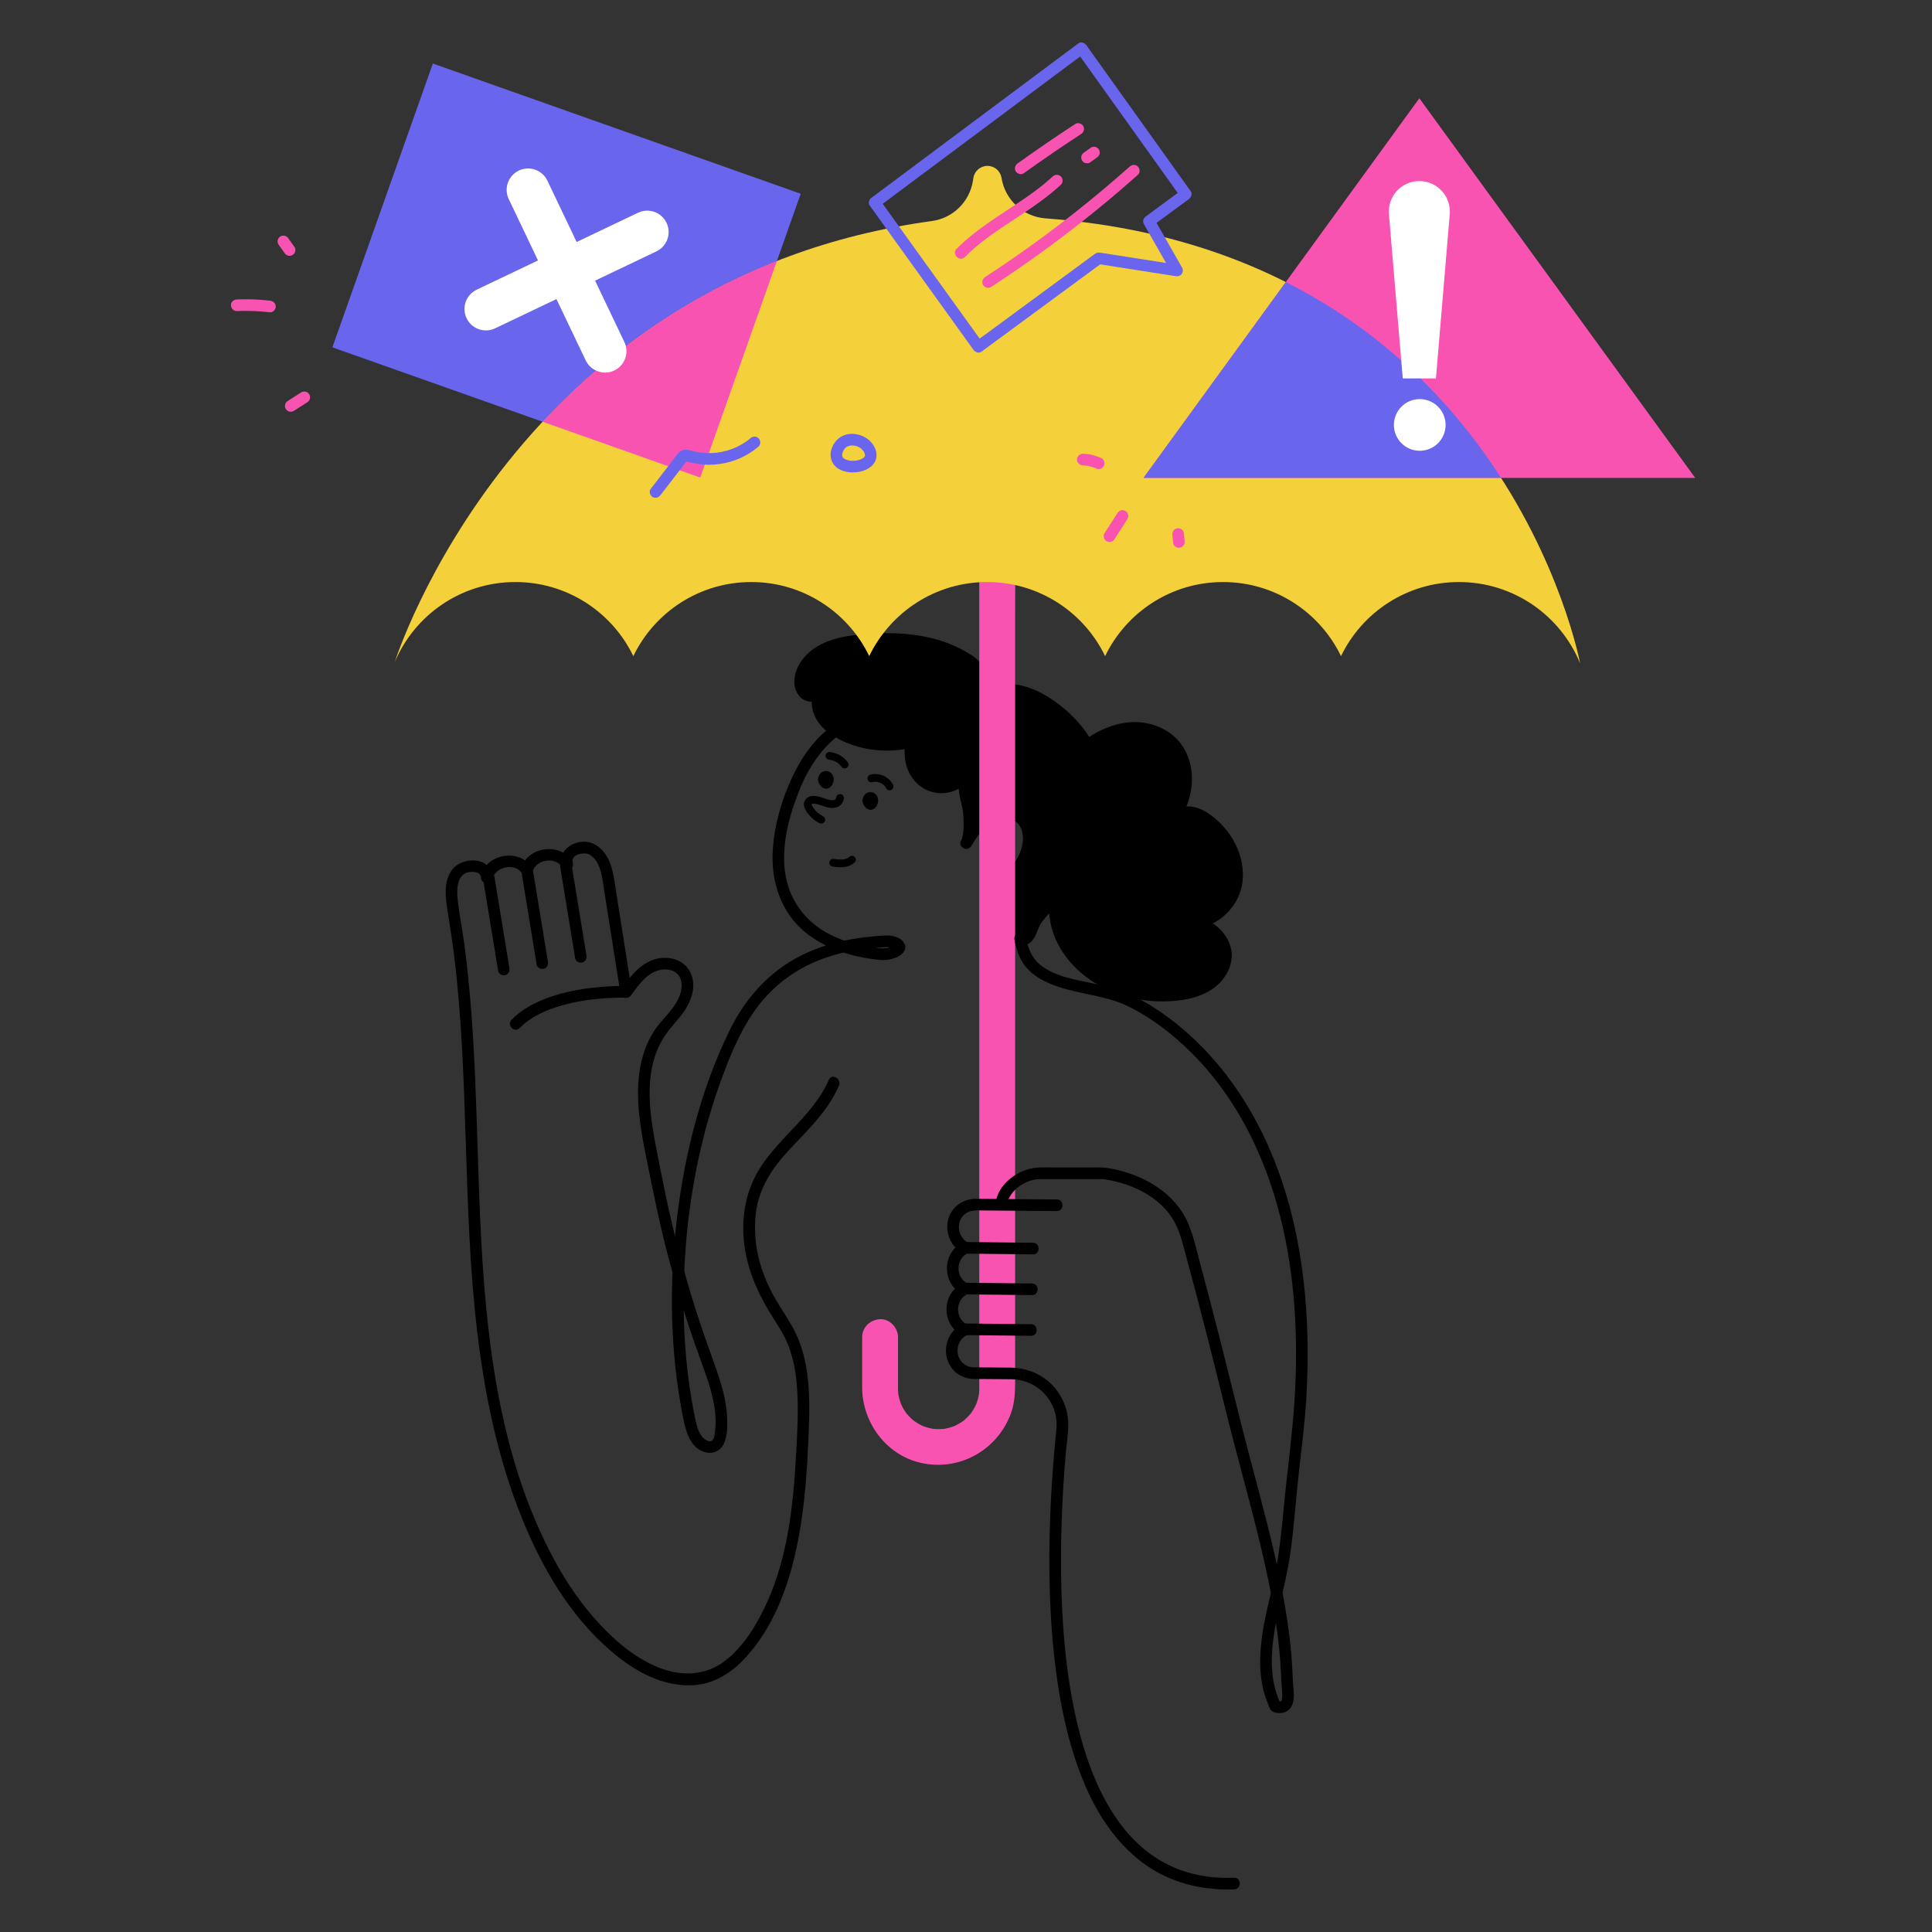 <?xml version="1.0" encoding="UTF-8"?><svg id="Layer_2" xmlns="http://www.w3.org/2000/svg" width="1000" height="1000" viewBox="0 0 1000 1000"><rect x="0" y="0" width="1000" height="1000" fill="#333333" stroke="none"/><path d="M432.865,412.51c-.099,.529-.174,1.035-.542,1.353-.051,.044-.655,.263-.774,.282-1.264,.203-2.597-.2-3.788-.573-2.886-.904-6.202-2.468-9.184-1.055-1.423,.674-2.5,2.135-2.514,3.74-.013,1.548,.838,2.998,1.7,4.233,1.626,2.329,3.77,4.253,6.314,5.532,.968,.487,2.174,.257,2.745-.72,.521-.891,.252-2.256-.72-2.745-2.041-1.026-3.832-2.499-5.095-4.417-.303-.46-.595-.939-.832-1.436-.168-.353-.187-.391,.116-.591,.62-.411,2-.04,2.733,.152,2.599,.68,5.057,1.908,7.798,1.927,2.967,.02,5.357-1.633,5.912-4.615,.198-1.064-.294-2.164-1.401-2.468-.977-.268-2.269,.331-2.468,1.401h0Z"/><g><path d="M555.433,448.939c1.208-6.143-.24-13.695-6.003-16.77,15.584-9.389,21.481-31.07,12.854-47.259-3.142-5.897-7.846-10.925-12.961-15.37-9.031-7.848-20.88-14.38-32.553-12.171,.139-.026-12.569-13.702-14.284-14.887-5.882-4.066-12.532-7.014-19.434-8.851-14.136-3.762-28.361-3.426-42.937-1.603-10.584,1.324-21.979,6.534-25.287,16.675-1.1,3.371-1.029,7.48,1.465,10.001,2.494,2.521,7.761,1.913,8.622-1.527-2.71,4.088-2.139,9.745,.423,13.927,2.562,4.182,6.787,7.087,11.197,9.233,10.06,4.895,21.736,6.394,32.706,4.199,1.474-.295,3.26-1.027,3.302-2.529-2.867,7.788-1.024,17.531,5.564,22.579,6.521,4.997,17.1,3.582,21.437-3.57-1.239,6.413,.132,10.249,1.447,16.22,.96,4.357,1.488,15.373-.884,19.213,2.992-4.841,6.121-9.828,10.927-13.014,4.806-3.186,11.789-4.082,16.539-.55,5.454,4.055,5.768,11.975,3.701,18.163-2.876,8.611-10.567,16.419-20.006,16.2-2.467-.057,6.044,18.922,7.125,20.372,2.643,3.543,8.342,11.177,13.043,7.839,1.901-1.35,3.269-6.848,4.723-8.944,2.171-3.131,4.856-5.872,7.427-8.684,5.113-5.595,10.343-11.248,11.845-18.892Z"/><path d="M558.335,449.739c1.394-7.406-.277-16.227-7.386-20.168v5.197c11.923-7.27,18.856-21.183,18.295-35.051-.298-7.383-2.699-14.448-6.931-20.502-4.96-7.095-11.663-13.204-18.904-17.914-8.132-5.289-17.693-8.594-27.438-6.834,1.234,1.234,2.468,2.468,3.702,3.702,.312-1.772-.538-2.708-1.589-3.874-.874-.97-1.762-1.928-2.652-2.884-2.391-2.572-4.801-5.129-7.257-7.639-.937-.958-1.873-1.925-2.863-2.828-1.487-1.357-3.269-2.399-4.999-3.41-5.41-3.161-11.323-5.508-17.392-7.047-13.21-3.348-26.945-3.284-40.406-1.755-10.496,1.192-21.552,4.467-27.872,13.603-3.527,5.1-5.255,12.777-.959,17.953,3.804,4.584,12.37,3.778,14.133-2.311,.969-3.347-3.698-5.155-5.501-2.319-2.668,4.198-2.775,9.623-.94,14.166,1.901,4.705,5.56,8.3,9.794,10.982,8.69,5.505,19.523,8.032,29.747,7.697,3.046-.1,6.143-.425,9.124-1.066,2.908-.625,5.18-2.344,5.512-5.431,.158-1.468-1.265-2.796-2.61-2.956-1.551-.184-2.784,.709-3.302,2.156-2.561,7.144-1.7,15.839,2.933,21.968,4.621,6.113,12.457,8.808,19.867,6.639,4.024-1.178,7.478-3.717,9.7-7.279-1.833-.773-3.667-1.546-5.501-2.319-.735,3.976-.689,7.79,.085,11.755,.339,1.739,.772,3.458,1.165,5.185,.147,.646,.291,1.29,.401,1.944,.041,.242,.076,.485,.113,.728-.109-.722,.029,.256,.046,.401,.318,2.804,.422,5.646,.29,8.465-.068,1.447-.179,2.558-.364,3.515-.118,.614-.273,1.212-.452,1.81-.037,.123-.345,.859-.029,.163-.117,.258-.245,.505-.389,.749-1.977,3.347,3.163,6.329,5.197,3.038,3.257-5.268,7.02-11.54,13.162-13.588,2.716-.905,5.688-1.144,8.287-.03,2.383,1.021,3.943,3.061,4.654,5.312,1.649,5.218,.042,11.099-2.998,15.834-2.962,4.614-7.904,8.436-13.267,8.723-1.538,.082-2.869-.009-3.921,1.325-.578,.734-.811,1.61-.811,2.541,0,1.564,.513,3.184,.987,4.659,1.311,4.082,3.021,8.056,4.789,11.957,.596,1.314,1.185,2.648,1.888,3.91,.942,1.69,2.329,3.231,3.588,4.687,3.475,4.019,10.131,8.961,14.977,3.855,.973-1.025,1.625-2.325,2.192-3.602,.332-.748,.644-1.505,.957-2.261,.127-.308,.252-.617,.381-.924,.168-.4,.03-.094,.258-.59,1.371-2.989,3.819-5.41,6.023-7.799,4.744-5.142,9.921-10.348,12.736-16.861,.754-1.746,1.36-3.513,1.744-5.377,.328-1.59-.463-3.252-2.102-3.702-1.49-.409-3.373,.503-3.702,2.102-1.373,6.664-5.788,11.772-10.249,16.664-2.658,2.914-5.392,5.753-7.779,8.901-.835,1.102-1.504,2.191-2.056,3.456-.625,1.435-1.125,2.77-1.679,3.946-.257,.545-.574,1.053-.848,1.587-.257,.499,.203-.172-.134,.204-.074,.083-.155,.159-.236,.236-.239,.227,.394-.196,.001-.037-.127,.051-.243,.143-.37,.197,.058-.025,.41-.143,.095-.071-.126,.029-.25,.066-.378,.091,.039-.008,.518-.057,.166-.042-.667,.029,.12,.13-.349-.003-.16-.045-.86-.253-.663-.177-.804-.31-1.73-1.021-2.499-1.725-1.025-.937-1.956-1.974-2.839-3.045-.193-.234-.384-.471-.573-.709-.089-.112-.525-.676-.234-.297-.311-.406-.643-.808-.927-1.233-.205-.306-.374-.634-.544-.961-.726-1.399-1.377-2.841-2.018-4.28-.21-.471-.417-.942-.622-1.415-.098-.226-.195-.453-.292-.679-.049-.115-.098-.23-.147-.344-.178-.416,.185,.444,.01,.023-.408-.978-.809-1.959-1.195-2.946-.706-1.806-1.389-3.631-1.921-5.497-.106-.37-.206-.743-.292-1.119-.046-.203-.269-1.21-.134-.604,.156,.696,.043-.258,.01-.32-.054-.102-.168,.82-.064,.475-.153,.508-.584,1.078-1.187,1.483-.296,.199-.645,.22-.97,.311-.632,.176-.229,.044,.022,.052,.361,.012,.729-.011,1.09-.034,.978-.062,1.964-.195,2.926-.383,1.588-.31,3.095-.874,4.567-1.536,11.301-5.084,18.806-20.688,13.561-32.37-2.989-6.659-10.288-9.204-17.127-7.972-7.245,1.305-12.45,6.811-16.396,12.654-.954,1.412-1.853,2.861-2.748,4.31,1.732,1.013,3.465,2.025,5.197,3.038,1.404-2.376,1.76-5.278,1.974-7.977,.235-2.957,.162-5.95-.119-8.901-.63-6.607-3.345-12.621-2.114-19.274,.605-3.272-3.617-5.338-5.501-2.319-2.602,4.17-8.119,5.846-12.778,4.687-1.468-.365-2.099-.618-3.358-1.387-.692-.422-.867-.55-1.384-1.004-.606-.532-1.172-1.112-1.692-1.729-1.7-2.019-2.755-4.722-3.261-7.572-.547-3.084-.166-6.511,.973-9.686-1.97-.267-3.941-.533-5.912-.8,.033-.311,.284-.615,.334-.87,.019-.099,.388-.104,.04-.013-.045,.012-.604,.33-.329,.202,.235-.11-.24,.079-.232,.076-.988,.326-2.055,.457-3.079,.617-1.984,.311-4.005,.442-6.012,.482-4.232,.085-8.436-.354-12.551-1.349-4.101-.991-8.088-2.462-11.775-4.52-3.174-1.772-6.208-4.041-8.092-7.214-1.982-3.338-2.406-7.447-.324-10.722-1.833-.773-3.667-1.546-5.501-2.319-.246,.849,.136-.323-.043,.158l-.064,.115c-.19,.288-.19,.291,.001,.01,.012,.022-.521,.463,.024,.041-.174,.135-.369,.236-.561,.341-.39,.214,.619-.114-.151,.05-.177,.038-.356,.092-.531,.134,.513-.122,.124-.002-.026,0-.282,.004-.56,.009-.843-.004,.568,.026-.011,.004-.175-.042-.226-.064-.454-.115-.675-.199,.609,.23-.669-.466-.433-.275-.349-.281-.902-1.173-1.109-1.881-1.071-3.664,1.012-7.986,3.386-10.691,6.021-6.861,15.447-8.767,24.093-9.64,11.825-1.194,23.867-1.231,35.48,1.566,5.353,1.289,10.525,3.168,15.362,5.809,1.217,.664,2.411,1.371,3.578,2.12,.496,.318,1.085,.882,1.64,1.091,.045,.017-.699-.611-.247-.18,.714,.679,1.435,1.348,2.132,2.047,2.5,2.509,4.931,5.088,7.349,7.675,1.012,1.082,2.02,2.167,3.019,3.261,.334,.366,.669,.731,.996,1.102,.383,.435,.404,.768-.044-.102-.101-.773-.202-1.546-.303-2.319l-.001,.004c-.416,2.36,1.334,4.13,3.702,3.702,7.201-1.3,14.475,1.263,20.62,4.877,6.662,3.918,12.797,9.256,17.599,15.314,1.123,1.416,2.141,2.925,3.06,4.481,.463,.783,.9,1.582,1.303,2.397,.322,.653,.626,1.33,.796,1.76,.575,1.46,1.05,2.958,1.42,4.483,.171,.704,.319,1.414,.445,2.128,.163,.918,.176,1.025,.259,1.845,.605,6.014-.246,11.794-2.575,17.242-2.59,6.059-6.964,11.345-12.587,14.774-1.886,1.15-2.017,4.079,0,5.197,2.234,1.239,3.573,3.193,4.28,5.596,.732,2.489,.786,5.403,.34,7.775-.3,1.596,.444,3.246,2.102,3.702,1.468,.403,3.4-.496,3.702-2.102Z"/></g><g><path d="M566.062,504.764c-11.663-8.033-20.13-20.65-20.077-34.376,.058-15.034-5.838-29.444-4.352-44.857,2.091-21.703,16.686-43.66,39.903-48.237,9.219-1.818,19.73,.901,26.009,7.931,4.952,5.544,6.874,13.178,6.305,20.361-.569,7.182-3.424,13.972-7.059,20.174,.899-3.548,4.986-5.614,8.787-5.375s7.286,2.285,10.278,4.642c9.68,7.628,15.977,19.872,14.214,31.601-1.763,11.729-12.73,21.849-25.035,21.185,10.151-1.332,20.504,8.382,19.449,18.248-.629,5.88-4.647,10.994-9.77,14.107-5.123,3.113-11.249,4.431-17.341,4.931-14.338,1.176-29.392-2.127-41.31-10.336Z"/><path d="M567.581,502.166c-5.586-3.877-10.429-8.895-13.834-14.786-1.687-2.918-2.917-5.837-3.759-9.103-.886-3.436-.906-6.543-1.028-10.139-.283-8.378-2.159-16.588-3.449-24.842-.622-3.981-1.065-7.995-1.105-12.028-.037-3.699,.259-6.96,.91-10.357,2.352-12.258,8.415-23.597,18.016-31.659,9.326-7.832,23.508-12.674,35.152-7.038,6.244,3.022,10.38,8.482,11.873,15.306,1.584,7.239-.23,14.851-3.37,21.466-.852,1.794-1.796,3.54-2.796,5.256,1.833,.773,3.667,1.546,5.501,2.319,.257-.903,.766-1.552,1.493-2.044,.959-.648,2.089-1.023,3.004-1.109,2.938-.274,5.71,1.123,8.082,2.709,4.821,3.226,8.797,7.86,11.518,12.961,2.704,5.069,4.057,10.718,3.416,16.426-.549,4.885-3.026,9.548-6.542,13.042-4.203,4.177-9.75,6.525-15.627,6.258v6.019c5.566-.66,11.101,2.164,14.185,6.804,1.564,2.353,2.394,4.767,2.323,7.403-.073,2.714-1.278,5.522-2.956,7.749-4.205,5.58-11.234,7.93-17.887,8.942-6.892,1.048-14.156,.808-20.994-.502-7.928-1.518-15.45-4.495-22.124-9.054-1.343-.917-3.338-.253-4.118,1.08-.871,1.488-.266,3.198,1.08,4.118,13.604,9.293,30.912,12.556,47.106,10.258,7.912-1.123,16.07-4.156,21.193-10.585,2.518-3.159,4.174-6.754,4.628-10.787,.4-3.558-.54-7.192-2.239-10.311-3.83-7.033-12.082-12.095-20.197-11.133-1.614,.191-3.01,1.246-3.01,3.01,0,1.691,1.379,2.936,3.01,3.01,13.335,.606,25.834-10.132,27.909-23.223,2.29-14.447-5.99-29.15-17.993-36.916-3.697-2.392-8.013-3.828-12.426-3.079-3.951,.671-7.525,3.441-8.636,7.355-.932,3.283,3.779,5.275,5.501,2.319,4.347-7.463,7.708-15.882,7.562-24.65-.134-8.043-3.201-16.275-9.395-21.608-5.862-5.047-13.691-7.534-21.39-7.265-7.254,.253-14.542,2.857-20.705,6.613-12.002,7.315-20.446,19.568-24.464,32.907-2.219,7.366-3.002,15.088-2.389,22.751,.702,8.777,2.881,17.336,3.873,26.071,.469,4.129,.245,8.293,.734,12.408,.463,3.895,1.461,7.597,2.998,11.205,2.964,6.96,7.782,13.121,13.546,17.991,1.534,1.296,3.136,2.515,4.785,3.66,1.336,.927,3.342,.246,4.118-1.08,.875-1.497,.259-3.188-1.08-4.118Z"/></g><path d="M506.867,291.923v425.288c0,.475,.006,.951,0,1.426-.004,.302-.003,.604-.012,.906-.017,.572-.06,1.137-.095,1.708-.008,.136-.203,1.514-.034,.444,.183-1.163-.132,.564-.188,.83-.143,.676-.307,1.346-.496,2.011-.121,.428-.925,2.799-.611,1.986,.309-.802-.733,1.512-.907,1.834-.448,.832-.959,1.617-1.456,2.419-.211,.341-.455,.665-.687,.993,1.028-1.451-.038,.029-.304,.318-.637,.689-1.263,1.38-1.944,2.026-.389,.369-.799,.711-1.193,1.074-.094,.086-1.141,.897-.317,.277,.689-.519-1.335,.874-1.71,1.102-.925,.564-1.882,1.047-2.848,1.534-1.587,.801-.385,.139-.034,.016-.517,.18-1.026,.37-1.55,.535-.921,.29-1.856,.532-2.8,.732-.409,.087-.819,.159-1.229,.237,.387-.073,1.797-.134-.044-.015-.858,.056-1.71,.106-2.57,.107-1,.001-1.997-.06-2.992-.149-1.107-.099,.229,.028,.378,.056-.547-.106-1.093-.2-1.637-.323-.942-.213-1.858-.499-2.782-.775-.248-.074-1.873-.657-.807-.246,.965,.372-.581-.269-.751-.354-.844-.425-1.676-.864-2.483-1.357-.355-.216-2.886-2.056-1.409-.866-1.566-1.262-2.977-2.689-4.275-4.223-.68-.803,.134,.176,.217,.293-.31-.438-.618-.877-.91-1.328-.512-.791-.984-1.608-1.42-2.443-.272-.52-1.135-2.77-.559-1.122-.362-1.037-.713-2.071-.987-3.136-.136-.531-.596-2.853-.468-2.043,.139,.88-.115-1.676-.129-2.152-.017-.574-.011-1.148-.012-1.722-.013-4.859,0-9.719,0-14.578v-11.158c0-4.853-4.267-9.502-9.277-9.277-5.027,.225-9.277,4.076-9.277,9.277,0,8.716-.039,17.432,0,26.147,.081,18.108,12.435,34.887,30.399,38.953,19.799,4.481,39.447-6.491,46.508-25.379,1.866-4.99,2.259-10.301,2.259-15.575V316.019c0-7.689,.119-15.389,0-23.077-.005-.339,0-.679,0-1.019,0-4.853-4.267-9.502-9.277-9.277-5.027,.225-9.277,4.076-9.277,9.277h0Z" style="fill:#f953b2;"/><path d="M525.088,486.43c1.002,4.901,2.496,9.794,5.662,13.761,2.494,3.125,5.857,5.572,9.393,7.397,7.524,3.883,15.953,5.509,24.159,7.268,5.639,1.208,11.259,2.474,16.611,4.663,.169,.069,.338,.137,.507,.204,.683,.267-.736-.335-.275-.117,.184,.087,.376,.16,.561,.244,7.219,3.24,13.975,7.516,20.298,12.252,.314,.235,.626,.473,.939,.709,.132,.1,.263,.201,.395,.302,.349,.267-.589-.458-.053-.041,.648,.505,1.294,1.014,1.934,1.53,1.291,1.04,2.563,2.103,3.817,3.188,2.747,2.377,5.402,4.858,7.966,7.431,6.022,6.045,11.442,12.507,16.143,19.079,12.957,18.112,22.082,38.565,28.049,59.952,8.519,30.534,10.677,62.532,9.211,94.1-.983,21.17-4.077,42.148-6.044,63.234-1.058,11.34-2.261,22.671-4.536,33.842-2.189,10.746-5.235,21.265-6.68,32.162-1.36,10.259-1.435,20.957,1.87,30.878,.354,1.063,.751,2.11,1.178,3.146,.493,1.2,.954,2.874,1.896,3.802,1.395,1.373,4.466,1.464,6.258,1.025,3.344-.819,4.87-3.759,5.239-6.948,.319-2.756-.163-5.486-.317-8.234-.293-5.22-.463-10.428-.94-15.639-1.028-11.218-2.746-22.372-4.88-33.429-4.321-22.389-10.335-44.399-16.176-66.426-5.986-22.575-11.396-45.296-17.202-67.917-2.998-11.678-6.051-23.343-9.17-34.989-2.444-9.126-4.242-18.69-9.753-26.57-7.248-10.363-18.59-16.938-30.647-20.178-3.016-.811-6.161-1.507-9.282-1.766-2.25-.187-4.558-.041-6.813-.041h-17.305c-3.773,0-7.694-.28-11.45,.187-8.443,1.05-17.667,7.473-19.888,15.983-.979,3.751,4.825,5.351,5.804,1.6,1.486-5.694,7.72-10.087,13.238-11.364,2.516-.582,5.236-.388,7.807-.388h23.904c1.451,0,2.927-.078,4.375,.008,.163,.01,.325,.039,.488,.051,.132,.009,.263,.034,.395,.047,.691,.071-.797-.128-.033-.004,1.027,.166,2.053,.327,3.073,.532,7.36,1.474,14.304,4.096,20.552,8.235,3.876,2.567,7.439,5.793,10.177,9.565,3.691,5.085,5.472,10.59,7.099,16.594,4.593,16.95,9.043,33.938,13.377,50.956,4.224,16.584,8.189,33.234,12.489,49.798,4.143,15.962,8.543,31.856,12.494,47.867,3.94,15.966,7.46,32.063,9.761,48.355,1.127,7.978,1.92,16.012,2.299,24.062,.125,2.663,.224,5.305,.452,7.96,.159,1.855,.335,4.005-.065,5.477-.169,.624-.027,.114-.281,.663-.028,.061-.051,.084-.13,.085-.073,0-.14,.053-.374,.049-.593-.011-1.06-.09-1.647-.236l1.799,1.383c-5.56-11.546-5.228-24.794-3.191-37.16,2.229-13.535,6.231-26.669,8.186-40.266,1.986-13.815,2.872-27.748,4.408-41.613,1.409-12.717,3.079-25.363,3.868-38.143,1.31-21.218,1.02-42.583-1.593-63.694-2.111-17.057-5.653-33.947-11.204-50.229-4.503-13.21-10.27-26.033-17.465-38.001-5.839-9.712-12.628-18.89-20.298-27.236-6.024-6.555-12.617-12.545-19.702-17.933-4.793-3.644-9.829-6.988-15.116-9.874-2.607-1.424-5.274-2.704-8.02-3.836-5.404-2.227-11.086-3.51-16.785-4.732-9.304-1.994-20.238-3.567-27.765-9.907-4.429-3.731-6.116-8.795-7.244-14.316-.775-3.792-6.578-2.187-5.804,1.6h0Z"/><path d="M479.774,368.014c-7.53-2.847-16.451-3.348-24.351-2.373-18.889,2.331-33.596,14.666-42.538,31.087-7.024,12.898-11.868,28.198-12.877,42.868-1.013,14.733,3.161,29.868,13.922,40.377,6.131,5.988,13.869,10.088,21.936,12.823,4.508,1.528,9.171,2.615,13.875,3.338,3.767,.579,7.643,1.25,11.402,.326,2.457-.604,5.493-1.764,6.828-4.079,1.617-2.804-.297-5.545-2.825-6.848-3.758-1.937-8.165-1.272-12.225-.942-3.634,.295-7.26,.734-10.859,1.322-13.468,2.202-26.682,6.932-37.796,14.972-11.522,8.335-20.369,19.665-26.593,32.395-14.899,30.473-23.311,64.009-27.328,97.584-4.043,33.788-3.527,68.435,3.03,101.88,1.387,7.075,3.364,16.426,11.322,18.847,3.84,1.168,7.861-.29,9.74-3.902,1.986-3.818,2.064-8.905,1.959-13.103-.243-9.675-3.218-19.027-6.443-28.063-3.342-9.365-6.693-18.715-9.709-28.193-6.11-19.203-11.264-38.711-15.432-58.427-1.786-8.447-3.448-16.927-5.104-25.401-1.556-7.964-2.928-15.984-3.337-24.101-.396-7.875,.104-15.821,2.515-23.371,1.226-3.84,2.969-7.479,5.187-10.846,2.485-3.772,5.664-6.997,8.436-10.548,4.807-6.157,8.435-14.375,4.944-22.066-3.189-7.025-11.617-9.11-18.566-7.026-7.822,2.346-12.874,9.205-17.404,15.545l5.501,.719c-2.705-17.133-5.41-34.266-8.116-51.399-1.017-6.439-1.672-13.596-5.425-19.152-3.265-4.835-8.213-7.531-14.07-6.289-5.596,1.187-10.517,6.267-8.712,12.25l5.501-2.319c-5.908-10.188-23.626-7.748-26.337,3.817l5.501-.719c-6.198-9.927-23.863-7.283-26.279,4.446l5.912,.8c-.388-11.048-16.017-11.239-21.218-3.715-3.811,5.513-3.317,12.603-2.388,18.898,1.175,7.952,2.561,15.858,3.557,23.838,4.128,33.072,5.181,66.42,6.239,99.701,1.016,31.95,2.05,63.945,5.795,95.716,3.646,30.921,9.757,61.703,20.792,90.893,10,26.451,23.889,52.288,44.832,71.713,10.119,9.386,22.303,17.897,36.161,20.34,6.623,1.168,13.525,.963,19.874-1.414,6.338-2.372,11.828-6.465,16.456-11.358,18.189-19.234,26.054-46.528,29.807-72.094,1.91-13.014,2.878-26.136,3.451-39.27,.602-13.803,1.327-27.805-1.313-41.454-1.339-6.924-3.662-13.712-7.172-19.845-3.49-6.098-7.577-11.777-10.771-18.061-6.175-12.144-9.278-25.302-7.98-38.941,1.068-11.223,6.237-21.029,13.432-29.53,6.924-8.18,14.927-15.373,21.451-23.903,3.28-4.289,6.104-8.876,8.266-13.83,1.534-3.515-3.65-6.583-5.197-3.038-8.451,19.363-27.556,30.643-37.545,48.937-5.76,10.549-7.599,22.721-6.429,34.619,1.256,12.783,6.13,24.645,12.609,35.633,3.517,5.964,7.728,11.503,10.258,18,2.417,6.208,3.766,12.809,4.391,19.428,1.224,12.97,.348,26.192-.373,39.173-1.395,25.125-4.348,51.147-14.756,74.338-5.019,11.183-11.871,22.777-21.642,30.45-10.925,8.579-24.553,8.271-36.797,2.737s-22.545-14.851-31.33-24.858c-9.064-10.324-16.508-22.001-22.774-34.203-27.075-52.724-33.432-113.497-36.083-171.842-1.454-32.012-1.817-64.071-3.82-96.059-.989-15.798-2.392-31.572-4.499-47.263-.972-7.238-2.461-14.437-3.286-21.688-.524-4.607-.914-12.418,4.414-14.519,2.291-.903,7.448-.954,7.569,2.47,.114,3.251,5.199,4.259,5.912,.8,1.318-6.399,11.68-8.77,15.277-3.009,1.315,2.105,4.889,1.89,5.501-.719,1.509-6.439,11.971-8.182,15.336-2.379,1.689,2.913,6.5,.994,5.501-2.319-1.354-4.49,6.225-5.943,9.051-4.086,5.424,3.562,6.168,11.738,7.084,17.54,2.86,18.112,5.72,36.224,8.579,54.336,.446,2.826,4.174,2.576,5.501,.719,4.009-5.611,8.872-12.556,16.351-13.306,3.014-.302,6.347,.455,8.233,2.998,2.026,2.732,1.803,6.475,.856,9.567-2.318,7.568-9.518,12.867-13.665,19.41-3.889,6.136-6.295,13.16-7.37,20.324-2.236,14.912,.411,29.982,3.338,44.608,3.39,16.937,6.781,33.849,11.148,50.569,4.652,17.809,10.116,35.404,16.368,52.717,3.036,8.408,6.279,16.838,7.769,25.691,.73,4.336,.95,8.857,.382,13.227-.167,1.287-.364,3.948-1.599,4.774-1.32,.883-3.189-.26-4.169-1.139-2.619-2.349-3.561-6.072-4.31-9.371-.815-3.593-1.464-7.231-2.079-10.863-1.269-7.497-2.209-15.045-2.871-22.62-1.373-15.72-1.57-31.541-.735-47.297,1.683-31.739,7.504-63.459,18.219-93.42,4.82-13.477,10.343-27.29,18.828-38.924,7.261-9.956,16.923-17.889,28.059-23.143,11.66-5.502,24.633-7.904,37.435-8.588,.921-.049,1.849-.121,2.771-.099,1.056,.026,1.81,.489,2.759,.63,.647,.096,.156,.253,.343,.092,.026-.023-.011-1.691,.057-1.666,.039,.015-.725,.453-.923,.551-2.438,1.21-4.835,1.125-7.479,.864-8.567-.846-17.335-3.179-25.005-7.118-12.758-6.552-21.177-18.054-23.075-32.332-1.867-14.043,2.068-28.7,7.184-41.688,6.517-16.543,18.214-31.87,35.894-36.678,9.092-2.473,18.467-2.225,27.245,.416,.514,.155,1.03,.313,1.533,.503,3.627,1.371,5.195-4.445,1.6-5.804h0Z"/><path d="M289.975,448.834c.874,5.33,1.749,10.659,2.623,15.989,1.387,8.454,2.774,16.908,4.16,25.362,.321,1.958,.643,3.917,.964,5.875,.263,1.605,2.254,2.5,3.702,2.102,1.705-.469,2.366-2.092,2.102-3.702-.874-5.33-1.749-10.659-2.623-15.989-1.387-8.454-2.774-16.908-4.16-25.362-.321-1.958-.643-3.917-.964-5.875-.263-1.605-2.254-2.5-3.702-2.102-1.705,.469-2.366,2.092-2.102,3.702h0Z"/><path d="M270.041,452.104c.874,5.33,1.749,10.659,2.623,15.989,1.387,8.454,2.774,16.908,4.16,25.362,.321,1.958,.643,3.917,.964,5.875,.263,1.605,2.254,2.5,3.702,2.102,1.705-.469,2.366-2.092,2.102-3.702-.874-5.33-1.749-10.659-2.623-15.989-1.387-8.454-2.774-16.908-4.16-25.362-.321-1.958-.643-3.917-.964-5.875-.263-1.605-2.254-2.5-3.702-2.102-1.705,.469-2.366,2.092-2.102,3.702h0Z"/><path d="M250.107,455.374c.874,5.33,1.749,10.659,2.623,15.989,1.387,8.454,2.774,16.908,4.16,25.362,.321,1.958,.643,3.917,.964,5.875,.263,1.605,2.254,2.5,3.702,2.102,1.705-.469,2.366-2.092,2.102-3.702-.874-5.33-1.749-10.659-2.623-15.989-1.387-8.454-2.774-16.908-4.16-25.362-.321-1.958-.643-3.917-.964-5.875-.263-1.605-2.254-2.5-3.702-2.102-1.705,.469-2.366,2.092-2.102,3.702h0Z"/><path d="M547.011,620.83c-8.25-.066-16.499-.132-24.749-.198-4.825-.039-9.65-.077-14.475-.116-.956-.008-1.913-.029-2.869-.023-3.655,.022-7.058,1.288-9.817,3.686-7.65,6.65-5.813,19.606,2.987,24.256v-5.197c-10.531,5.28-10.596,20.952-.228,26.432v-5.197c-10.531,5.28-10.596,20.952-.228,26.432v-5.197c-8.599,4.311-10.614,16.084-4.349,23.235,2.7,3.083,6.659,4.717,10.712,4.815,1.833,.044,3.67,.026,5.503,.039,4.698,.033,9.398,.03,14.096,.099,7.946,.116,15.449,4.187,19.687,10.956,2.099,3.351,3.387,7.191,3.588,11.15,.147,2.899-.285,5.796-.564,8.677-.488,5.041-.922,10.087-1.301,15.137-.883,11.746-1.474,23.515-1.727,35.291-.283,13.183-.145,26.379,.561,39.547,.727,13.56,2.06,27.099,4.25,40.503,2.074,12.689,4.945,25.289,9.142,37.453,3.883,11.255,8.875,22.265,15.69,32.066,6.332,9.107,14.191,17.157,23.693,22.964,9.923,6.064,21.249,9.313,32.809,10.15,3.12,.226,6.248,.267,9.374,.164,3.863-.126,3.881-6.146,0-6.019-3.126,.102-6.254,.062-9.374-.164-3.092-.224-5.284-.506-8.264-1.084-2.743-.532-5.455-1.223-8.115-2.08-2.724-.878-4.76-1.677-7.082-2.768-9.652-4.531-17.278-10.877-24.059-19.165-3.092-3.779-6.332-8.646-8.966-13.315-2.772-4.914-5.261-10.215-7.231-15.155-4.622-11.59-7.854-23.708-10.25-35.94-2.516-12.842-4.048-25.529-5.022-38.607-.973-13.067-1.338-26.176-1.263-39.277,.069-11.993,.51-23.983,1.261-35.952,.332-5.297,.725-10.591,1.178-15.88,.427-4.994,1.299-10.096,1.316-15.107,.029-8.483-3.763-16.886-10.238-22.391-5.654-4.807-12.554-7.128-19.934-7.179-5.295-.037-10.59-.075-15.885-.112-1.724-.012-3.507,.114-5.18-.357-3.441-.968-5.921-4.174-6.066-7.732-.157-3.851,1.578-7.025,5.05-8.766,1.995-1,1.929-4.178,0-5.197-6.522-3.447-6.324-12.752,.228-16.037,1.995-1,1.929-4.178,0-5.197-6.522-3.447-6.324-12.752,.228-16.037,1.995-1,1.929-4.178,0-5.197-5.988-3.164-6.644-12.149-.54-15.637,2.541-1.452,5.614-1.078,8.432-1.056l29.471,.236c2.841,.023,5.681,.045,8.521,.068,3.874,.031,3.878-5.988,0-6.019h0Z"/><path d="M534.671,643.243c-10.39-.111-20.78-.223-31.17-.334-1.464-.016-2.928-.031-4.393-.047-3.874-.042-3.877,5.978,0,6.019,10.39,.111,20.78,.223,31.17,.334,1.464,.016,2.928,.031,4.393,.047,3.874,.042,3.877-5.978,0-6.019h0Z"/><path d="M534.171,664.322c-10.39-.111-20.78-.223-31.17-.334-1.464-.016-2.928-.031-4.393-.047-3.874-.042-3.877,5.978,0,6.019,10.39,.111,20.78,.223,31.17,.334,1.464,.016,2.928,.031,4.393,.047,3.874,.042,3.877-5.978,0-6.019h0Z"/><path d="M533.672,685.402c-10.39-.111-20.78-.223-31.17-.334-1.464-.016-2.928-.031-4.393-.047-3.874-.042-3.877,5.978,0,6.019,10.39,.111,20.78,.223,31.17,.334,1.464,.016,2.928,.031,4.393,.047,3.874,.042,3.877-5.978,0-6.019h0Z"/><path d="M324.024,510.405c-4.879-.187-9.811,.114-14.664,.582-10.242,.986-20.437,3.003-29.912,7.109-5.403,2.341-10.515,5.517-14.669,9.724-2.724,2.759,1.529,7.018,4.256,4.256,.854-.865,1.747-1.688,2.684-2.463,.226-.187,.454-.371,.684-.553,.269-.212,.022-.017-.028,.021,.117-.089,.235-.178,.353-.265,.516-.379,1.038-.75,1.569-1.107,2.116-1.421,4.357-2.652,6.666-3.731,1.349-.63,1.769-.806,3.056-1.307,1.185-.461,2.383-.888,3.59-1.285,2.397-.788,4.832-1.459,7.288-2.034,2.37-.555,4.76-1.021,7.162-1.412,.6-.098,1.201-.191,1.802-.279,.273-.04,.547-.078,.82-.118,.511-.074-.278,.033,.414-.056,1.085-.14,2.172-.268,3.26-.381,3.543-.368,7.101-.598,10.662-.682,1.666-.039,3.339-.064,5.005-0,1.626,.062,3.01-1.428,3.01-3.01,0-1.682-1.379-2.947-3.01-3.01h0Z"/><path d="M431.244,448.586c2.044,.26,4.045,.448,6.094,.143,1.879-.279,3.642-1.065,5.049-2.35,.777-.71,.774-2.127,0-2.837-.831-.763-2.008-.757-2.837,0-.077,.073-.157,.143-.238,.211-.174,.141-.164,.134,.03-.022-.035,.073-.328,.22-.396,.261-.18,.11-.367,.211-.557,.303-.113,.055-.476,.31-.104,.052-.268,.186-.751,.256-1.069,.333-.182,.044-.365,.082-.549,.116-.079,.015-.158,.028-.237,.04,.269-.033,.288-.036,.057-.009-1.764,.148-3.494-.032-5.243-.255-1.045-.133-2.051,1.018-2.006,2.006,.054,1.2,.886,1.864,2.006,2.006h0Z"/><path d="M451.55,404.817c.212-.055,.425-.096,.64-.141,.433-.092-.338,.027-.081,.007,.108-.009,.216-.022,.325-.03,.434-.031,.871-.025,1.304,.015,.074,.007,.464,.049,.123,.01-.35-.04,.078,.019,.121,.026,.214,.04,.427,.089,.638,.145,.211,.056,.42,.121,.626,.193,.103,.036,.204,.079,.307,.114,.244,.083-.456-.213-.056-.024,.396,.187,.782,.389,1.15,.627,.183,.118,.352,.261,.536,.376-.09-.056-.295-.24-.099-.069,.082,.072,.166,.141,.246,.215,.161,.146,.317,.298,.466,.457,.075,.079,.148,.16,.219,.242,.025,.029,.281,.364,.091,.1-.187-.26,.038,.055,.078,.111,.063,.089,.123,.179,.182,.271,.13,.203,.248,.411,.36,.624,.488,.931,1.864,1.288,2.745,.72,.948-.611,1.241-1.749,.72-2.745-2.158-4.12-7.238-6.268-11.708-5.111-1.016,.263-1.731,1.448-1.401,2.468,.339,1.048,1.379,1.683,2.468,1.401h0Z"/><path d="M429.313,393.257c.101,.008,.201,.017,.302,.027,.07,.007,.364,.045,.034,.001-.351-.047,.015,.005,.092,.018,.08,.014,.159,.028,.238,.044,.356,.07,.709,.158,1.056,.265,.174,.053,.346,.111,.517,.173,.095,.035,.189,.072,.283,.107,.254,.094-.07-.023-.144-.063,.338,.181,.694,.325,1.029,.515,.316,.179,.623,.375,.919,.585,.066,.047,.13,.096,.196,.142,.201,.142-.345-.281-.071-.054,.14,.116,.28,.232,.415,.353,.271,.242,.529,.498,.773,.767,.122,.135,.237,.275,.355,.413,.173,.202-.044-.048-.089-.12,.064,.101,.145,.197,.214,.294,.309,.435,.668,.776,1.199,.922,.48,.132,1.12,.072,1.546-.202,.848-.546,1.369-1.829,.72-2.745-2.252-3.175-5.702-5.145-9.584-5.454-1.049-.083-2.052,.982-2.006,2.006,.052,1.158,.883,1.917,2.006,2.006h0Z"/><path d="M446.534,413.433c-.054,.277-.098,.562-.11,.844-.013,.303,.044,.613,.09,.91,.07,.453,.26,.886,.46,1.294,.23,.471,.571,.895,.906,1.293,.317,.376,.705,.73,1.136,.968,1.01,.557,2.189,.571,3.197,.003,.344-.194,.673-.462,.928-.767,.274-.327,.538-.671,.723-1.057,.384-.799,.625-1.612,.651-2.505,.013-.425-.05-.866-.145-1.278-.089-.385-.25-.764-.439-1.108-.691-1.254-2.171-2.144-3.622-2.011-.613,.056-1.024,.17-1.581,.431-.346,.162-.663,.414-.938,.674-.635,.599-1.075,1.462-1.255,2.309-.112,.528-.076,1.07,.202,1.546,.243,.416,.721,.813,1.199,.922,.514,.117,1.09,.092,1.546-.202,.425-.274,.813-.689,.922-1.199,.045-.21,.106-.415,.188-.614l-.202,.479c.087-.2,.193-.387,.325-.561l-.314,.406c.113-.143,.24-.272,.384-.384l-.406,.314c.136-.102,.281-.187,.438-.253l-.479,.202c.152-.061,.308-.102,.47-.125l-.533,.072c.16-.019,.318-.019,.478,.001l-.533-.072c.171,.024,.336,.069,.495,.136l-.479-.202c.151,.067,.291,.15,.422,.25l-.406-.314c.135,.108,.254,.23,.36,.366l-.314-.406c.111,.149,.201,.308,.275,.479l-.202-.479c.09,.22,.147,.447,.18,.682l-.072-.533c.033,.268,.031,.534-.003,.802l.072-.533c-.049,.346-.143,.682-.278,1.004l.202-.479c-.116,.269-.259,.524-.438,.756l.314-.406c-.112,.14-.234,.268-.375,.38l.406-.314c-.099,.075-.204,.139-.317,.191l.479-.202c-.099,.041-.198,.07-.304,.087l.533-.072c-.094,.011-.185,.012-.28,.002l.533,.072c-.116-.016-.225-.048-.333-.092l.479,.202c-.123-.056-.236-.125-.344-.205l.406,.314c-.249-.195-.457-.436-.653-.684l.314,.406c-.208-.272-.389-.56-.526-.875l.202,.479c-.087-.212-.151-.429-.185-.656l.072,.533c-.023-.186-.025-.37-.002-.556l-.072,.533c.006-.044,.014-.087,.022-.131,.104-.536,.081-1.062-.202-1.546-.243-.416-.721-.813-1.199-.922-.514-.117-1.09-.092-1.546,.202-.42,.271-.824,.691-.922,1.199Z"/><path d="M423.533,402.501c-.054,.277-.098,.562-.11,.844-.013,.303,.044,.613,.09,.91,.07,.453,.26,.886,.46,1.294,.23,.471,.571,.895,.906,1.293,.317,.376,.705,.73,1.136,.968,1.01,.557,2.189,.571,3.197,.003,.344-.194,.673-.462,.928-.767,.274-.327,.538-.671,.723-1.057,.384-.799,.625-1.612,.651-2.505,.013-.425-.05-.866-.145-1.278-.089-.385-.25-.764-.439-1.108-.691-1.254-2.171-2.144-3.622-2.011-.613,.056-1.024,.17-1.581,.431-.346,.162-.663,.414-.938,.674-.635,.599-1.075,1.462-1.255,2.309-.112,.528-.076,1.07,.202,1.546,.243,.416,.721,.813,1.199,.922,.514,.117,1.09,.092,1.546-.202,.425-.274,.813-.689,.922-1.199,.045-.21,.106-.415,.188-.614l-.202,.479c.087-.2,.193-.387,.325-.561l-.314,.406c.113-.143,.24-.272,.384-.384l-.406,.314c.136-.102,.281-.187,.438-.253l-.479,.202c.152-.061,.308-.102,.47-.125l-.533,.072c.16-.019,.318-.019,.478,.001l-.533-.072c.171,.024,.336,.069,.495,.136l-.479-.202c.151,.067,.291,.15,.422,.25l-.406-.314c.135,.108,.254,.23,.36,.366l-.314-.406c.111,.149,.201,.308,.275,.479l-.202-.479c.09,.22,.147,.447,.18,.682l-.072-.533c.033,.268,.031,.534-.003,.802l.072-.533c-.049,.346-.143,.682-.278,1.004l.202-.479c-.116,.269-.259,.524-.438,.756l.314-.406c-.112,.14-.234,.268-.375,.38l.406-.314c-.099,.075-.204,.139-.317,.191l.479-.202c-.099,.041-.198,.07-.304,.087l.533-.072c-.094,.011-.185,.012-.28,.002l.533,.072c-.116-.016-.225-.048-.333-.092l.479,.202c-.123-.056-.236-.125-.344-.205l.406,.314c-.249-.195-.457-.436-.653-.684l.314,.406c-.208-.272-.389-.56-.526-.875l.202,.479c-.087-.212-.151-.429-.185-.656l.072,.533c-.023-.186-.025-.37-.002-.556l-.072,.533c.006-.044,.014-.087,.022-.131,.104-.536,.081-1.062-.202-1.546-.243-.416-.721-.813-1.199-.922-.514-.117-1.09-.092-1.546,.202-.42,.271-.824,.691-.922,1.199Z"/><path d="M518.384,92.058h0c-.573-3.572-3.655-6.199-7.273-6.199h0c-3.618,0-6.7,2.627-7.273,6.199l-.248,1.549c-1.741,10.849-10.357,19.323-21.244,20.805-215.481,29.343-277.997,228.222-277.997,228.222,10.284-24.313,34.358-41.372,62.416-41.372,26.881,0,50.105,15.658,61.049,38.351,10.944-22.693,34.168-38.351,61.049-38.351s50.105,15.658,61.049,38.351c10.944-22.693,34.168-38.351,61.049-38.351s50.105,15.658,61.049,38.351c10.944-22.693,34.168-38.351,61.049-38.351s50.105,15.658,61.05,38.351c10.944-22.693,34.168-38.351,61.049-38.351,28.335,0,52.606,17.396,62.716,42.091,0,0-39.553-212.722-276.761-230.326-11.512-.854-20.9-9.571-22.729-20.969Z" style="fill:#f4d13b;"/><path d="M402.118,135.097l12.324-34.813L224.049,32.884l-52.001,146.893,108.797,38.514c29.613-31.797,69.25-62.738,121.273-83.194Z" style="fill:#6966ed;"/><path d="M402.118,135.097c-52.023,20.456-91.66,51.397-121.273,83.194l81.597,28.886,39.676-112.079Z" style="fill:#f953b2;"/><path d="M344.996,115.34c-2.635-5.523-9.246-7.864-14.771-5.229l-31.751,15.148-15.148-31.75c-2.635-5.523-9.246-7.864-14.771-5.229-5.523,2.635-7.864,9.248-5.229,14.771l15.148,31.75-31.751,15.149c-5.523,2.635-7.864,9.248-5.229,14.771,1.901,3.983,5.87,6.311,10.008,6.311,1.599,0,3.224-.348,4.764-1.082l31.751-15.148,15.148,31.75c1.901,3.983,5.87,6.311,10.008,6.311,1.599,0,3.224-.348,4.764-1.082,5.523-2.635,7.864-9.248,5.229-14.771l-15.148-31.75,31.751-15.149c5.523-2.635,7.864-9.248,5.229-14.771Z" style="fill:#fff;"/><polygon points="877.451 247.369 734.653 50.863 591.855 247.369 877.451 247.369" style="fill:#f953b2;"/><path d="M665.527,145.988l-73.672,101.381h185.106c-23.105-35.996-58.379-74.617-111.434-101.381Z" style="fill:#6966ed;"/><g><path d="M718.916,110.839l7.149,85.034h17.176l7.149-85.034c.774-9.211-6.493-17.115-15.737-17.115h0c-9.244,0-16.511,7.904-15.737,17.115Z" style="fill:#fff;"/><circle cx="734.858" cy="219.949" r="13.376" style="fill:#fff;"/></g><path d="M560.451,240.877c.746,.021,1.488,.08,2.229,.176l-.8-.107c1.827,.251,3.607,.733,5.31,1.44l-.719-.303c.229,.097,.456,.197,.682,.301,.755,.346,1.489,.532,2.319,.303,.698-.192,1.455-.732,1.799-1.383,.369-.698,.554-1.545,.303-2.319-.228-.703-.683-1.478-1.383-1.799-3.09-1.416-6.332-2.231-9.74-2.328-1.575-.045-3.081,1.416-3.01,3.01,.075,1.669,1.322,2.962,3.01,3.01h0Z" style="fill:#f953b2;"/><path d="M576.884,279.061c2.235-3.496,4.47-6.992,6.705-10.487,.85-1.329,.318-3.379-1.08-4.118-1.491-.787-3.211-.339-4.118,1.08-2.235,3.496-4.47,6.992-6.705,10.487-.85,1.329-.318,3.379,1.08,4.118,1.491,.787,3.211,.339,4.118-1.08h0Z" style="fill:#f953b2;"/><path d="M606.802,276.421c.125,1.371,.249,2.742,.374,4.114-.016,.414,.071,.801,.259,1.159,.121,.373,.329,.696,.622,.969,.273,.293,.595,.501,.969,.622,.359,.188,.745,.275,1.159,.259,.778-.035,1.586-.29,2.128-.881,.512-.557,.953-1.343,.881-2.128-.125-1.371-.249-2.742-.374-4.114,.016-.414-.071-.801-.259-1.159-.121-.373-.329-.696-.622-.969-.273-.293-.595-.501-.969-.622-.359-.188-.745-.275-1.159-.259-.778,.035-1.586,.29-2.128,.881-.512,.557-.953,1.343-.881,2.128h0Z" style="fill:#f953b2;"/><path d="M122.549,161.011c5.727-.247,11.461-.034,17.155,.635,1.569,.185,3.076-1.516,3.01-3.01-.08-1.788-1.328-2.812-3.01-3.01-5.694-.67-11.427-.882-17.155-.635-1.571,.068-3.084,1.336-3.01,3.01,.07,1.573,1.325,3.082,3.01,3.01h0Z" style="fill:#f953b2;"/><path d="M152.024,212.7c2.33-1.482,4.659-2.965,6.989-4.447,.654-.416,1.174-1.041,1.383-1.799,.198-.72,.109-1.68-.303-2.319-.414-.643-1.031-1.208-1.799-1.383-.773-.176-1.631-.134-2.319,.303-2.33,1.482-4.659,2.965-6.989,4.447-.654,.416-1.174,1.041-1.383,1.799-.198,.72-.109,1.68,.303,2.319,.414,.643,1.031,1.208,1.799,1.383,.773,.176,1.631,.134,2.319-.303h0Z" style="fill:#f953b2;"/><path d="M144.094,126.482c1.059,1.482,2.118,2.965,3.177,4.447,.189,.351,.448,.632,.775,.844,.291,.266,.632,.446,1.024,.539,.4,.125,.8,.143,1.2,.054,.401-.018,.773-.137,1.119-.357,.643-.414,1.208-1.031,1.383-1.799,.17-.748,.161-1.669-.303-2.319-1.059-1.482-2.118-2.965-3.177-4.447-.189-.351-.448-.632-.775-.844-.291-.266-.632-.446-1.024-.539-.4-.125-.8-.143-1.2-.054-.401,.018-.773,.137-1.119,.357-.643,.414-1.208,1.031-1.383,1.799-.17,.748-.161,1.669,.303,2.319h0Z" style="fill:#f953b2;"/><path d="M341.933,256.186c2.89-3.75,5.781-7.5,8.671-11.249,1.445-1.874,2.867-3.769,4.336-5.625,.075-.095,.663-.705,.646-.761,.109,.357-.965-.161-.445,.174,.706,.456,2.006,.592,2.824,.787,7.569,1.804,15.752,1.27,23.021-1.51,4.281-1.638,8.159-3.923,11.654-6.889,1.24-1.052,1.083-3.173,0-4.256-1.228-1.228-3.013-1.055-4.256,0-5.543,4.703-12.81,7.368-19.969,7.66-3.701,.151-7.189-.258-10.73-1.313-2.443-.728-4.768-.69-6.59,1.344-1.565,1.746-2.911,3.748-4.343,5.606-3.339,4.332-6.678,8.663-10.017,12.995-.993,1.288-.197,3.371,1.08,4.118,1.554,.909,3.122,.212,4.118-1.08h0Z" style="fill:#6966ed;"/><path d="M450.15,106.371c1.786,2.484,3.573,4.969,5.359,7.453,4.264,5.93,8.528,11.861,12.792,17.791,5.156,7.171,10.312,14.342,15.469,21.514,4.48,6.23,8.959,12.461,13.439,18.691,2.17,3.018,4.311,6.058,6.51,9.055,.032,.044,.063,.088,.095,.132,.871,1.211,2.71,2.115,4.118,1.08,7.01-5.157,14.02-10.314,21.03-15.47,11.175-8.221,22.351-16.442,33.526-24.663,2.568-1.889,5.135-3.778,7.703-5.667-.773,.101-1.546,.202-2.319,.303,11.867,1.855,23.735,3.71,35.602,5.565,1.657,.259,3.313,.518,4.97,.777,1.219,.191,2.377-.027,3.163-1.079,.725-.971,.849-2.267,.235-3.342-4.245-7.441-8.491-14.881-12.736-22.322-.602-1.056-1.205-2.111-1.807-3.167-.36,1.373-.72,2.745-1.08,4.118,5.548-4.081,11.096-8.162,16.644-12.244,.798-.587,1.597-1.175,2.396-1.762,1.215-.894,2.104-2.684,1.08-4.118-1.792-2.507-3.583-5.014-5.375-7.521-4.302-6.019-8.604-12.039-12.906-18.058-5.179-7.247-10.359-14.494-15.538-21.74-4.501-6.298-9.002-12.595-13.503-18.893-2.189-3.063-4.348-6.152-6.57-9.192-.032-.043-.062-.087-.093-.131-.862-1.207-2.72-2.123-4.118-1.08-3.566,2.661-7.131,5.322-10.697,7.982-8.492,6.337-16.985,12.675-25.477,19.012-10.334,7.712-20.668,15.424-31.002,23.135-8.877,6.625-17.754,13.249-26.631,19.874-4.34,3.239-8.694,6.46-13.021,9.717-.059,.044-.118,.088-.177,.132-1.301,.971-1.966,2.603-1.08,4.118,.75,1.282,2.807,2.057,4.118,1.08,3.566-2.661,7.131-5.322,10.697-7.982,8.492-6.337,16.985-12.675,25.477-19.012,10.334-7.712,20.668-15.424,31.002-23.135,8.877-6.625,17.754-13.249,26.631-19.874,2.946-2.198,5.892-4.397,8.838-6.595,1.381-1.031,2.878-1.994,4.183-3.121,.055-.048,.119-.088,.177-.132-1.373-.36-2.745-.72-4.118-1.08,1.792,2.507,3.583,5.014,5.375,7.521,4.302,6.019,8.604,12.039,12.906,18.058,5.179,7.247,10.359,14.494,15.538,21.74,4.501,6.298,9.002,12.595,13.503,18.893,1.484,2.077,2.969,4.154,4.454,6.231,.697,.975,1.341,2.046,2.116,2.961,.034,.04,.062,.087,.093,.131,.36-1.373,.72-2.745,1.08-4.118-5.548,4.081-11.096,8.162-16.644,12.244-.798,.587-1.597,1.175-2.396,1.762-1.32,.971-1.956,2.581-1.08,4.118,4.245,7.441,8.491,14.881,12.736,22.322,.602,1.056,1.205,2.111,1.807,3.167,1.133-1.474,2.266-2.947,3.399-4.421-8.069-1.261-16.137-2.522-24.206-3.784-4.593-.718-9.187-1.436-13.78-2.154-.856-.134-1.711-.275-2.567-.401-1.388-.205-2.079,.111-3.036,.815-5.959,4.383-11.917,8.767-17.876,13.15-9.071,6.673-18.142,13.346-27.214,20.019-3.575,2.63-7.15,5.26-10.725,7.889-1.824,1.342-3.751,2.608-5.501,4.047-.078,.064-.163,.12-.245,.18,1.373,.36,2.745,.72,4.118,1.08-1.786-2.484-3.573-4.969-5.359-7.453-4.264-5.93-8.528-11.861-12.792-17.791-5.156-7.171-10.312-14.342-15.469-21.514-4.48-6.23-8.959-12.461-13.439-18.691-2.17-3.018-4.311-6.058-6.51-9.055-.032-.044-.063-.088-.095-.132-.948-1.318-2.621-1.955-4.118-1.08-1.302,.761-2.034,2.791-1.08,4.118Z" style="fill:#6966ed;"/><path d="M512.958,148.578c20.887-13.623,40.98-28.467,60.144-44.424,5.368-4.47,10.661-9.03,15.88-13.672,1.215-1.081,1.102-3.154,0-4.256-1.207-1.207-3.038-1.083-4.256,0-18.253,16.236-37.427,31.417-57.441,45.425-5.723,4.005-11.513,7.914-17.364,11.73-1.36,.887-1.929,2.666-1.08,4.118,.791,1.353,2.75,1.971,4.118,1.08h0Z" style="fill:#f953b2;"/><path d="M499.411,133.03c11.382-11.467,25.817-19.03,38.758-28.498,3.804-2.783,7.501-5.719,10.961-8.923,1.193-1.105,1.118-3.138,0-4.256-1.189-1.189-3.06-1.108-4.256,0-11.837,10.96-26.328,18.394-39.068,28.178-3.735,2.868-7.33,5.899-10.65,9.243-2.732,2.752,1.522,7.01,4.256,4.256h0Z" style="fill:#f953b2;"/><path d="M564.158,84.12l3.583-2.559c.351-.189,.632-.448,.844-.775,.266-.291,.446-.632,.539-1.024,.125-.4,.143-.8,.054-1.2-.018-.401-.137-.773-.357-1.119-.414-.643-1.031-1.208-1.799-1.383l-.8-.107c-.543,.002-1.05,.139-1.519,.411l-3.583,2.559c-.351,.189-.632,.448-.844,.775-.266,.291-.446,.632-.539,1.024-.125,.4-.143,.8-.054,1.2,.018,.401,.137,.773,.357,1.119,.414,.643,1.031,1.208,1.799,1.383l.8,.107c.543-.002,1.05-.139,1.519-.411h0Z" style="fill:#f953b2;"/><path d="M529.837,89.709c9.778-6.992,19.703-13.777,29.767-20.35,1.359-.888,1.929-2.665,1.08-4.118-.791-1.352-2.751-1.972-4.118-1.08-10.065,6.572-19.99,13.357-29.767,20.35-1.32,.944-1.954,2.623-1.08,4.118,.763,1.305,2.788,2.03,4.118,1.08h0Z" style="fill:#f953b2;"/><path d="M447.62,235.053c.051,.202,.112,.409,.14,.615-.032-.238-.112-.108-.027-.018l.004,.157c.058-.231,.061-.241,.009-.029-.023,.08-.052,.177-.072,.261-.14,.603,.258-.472,.092-.19-.076,.13-.136,.271-.213,.401-.068,.115-.147,.222-.217,.335-.302,.483,.453-.487,.152-.201-.227,.217-.436,.45-.668,.664-.425,.391,.264-.182,.181-.132-.123,.074-.236,.167-.356,.246-.284,.185-.581,.352-.884,.503-.136,.068-.28,.123-.414,.194-.076,.04,.735-.276,.166-.077-.343,.12-.684,.24-1.034,.338-.313,.087-.629,.162-.947,.226-.161,.033-.323,.062-.485,.089-.07,.011-.14,.021-.209,.033-.541,.099,.64-.066,.308-.042-.714,.05-1.415,.113-2.133,.092-.354-.01-.705-.038-1.057-.069-.634-.056,.333,.059,.176,.028-.181-.035-.364-.059-.545-.094-.666-.13-1.281-.359-1.927-.554-.094-.028,.72,.343,.188,.075-.131-.066-.265-.129-.395-.198-.29-.156-.55-.355-.834-.52-.093-.054,.615,.536,.186,.137-.101-.094-.205-.183-.303-.28-.097-.096-.186-.199-.279-.298-.433-.458,.28,.456,.116,.151-.073-.135-.169-.259-.244-.393-.07-.126-.277-.615-.053-.059,.222,.55,.029,.058-.016-.081-.05-.154-.083-.31-.125-.466-.175-.642,.014,.559,.013,.183-0-.129-.019-.259-.022-.389-.004-.181,.008-.359,.012-.54,.016-.699-.126,.548-.021,.09,.082-.356,.15-.709,.259-1.059,.068-.216,.148-.427,.224-.64,.043-.119,.058-.344-.011,.019-.086,.45,.031-.05,.097-.179,.089-.176,.732-.997,.7-1.144,.036,.164-.412,.48-.129,.176,.061-.066,.119-.137,.18-.203,.18-.197,.37-.385,.57-.562,.064-.057,.141-.109,.2-.17,.258-.267-.522,.324-.195,.154,.175-.091,.334-.228,.504-.329,.172-.102,.351-.19,.526-.285,.571-.312-.615,.208,.144-.061,.375-.133,.76-.237,1.15-.316,.096-.019,.254-.023,.337-.061,.021-.009-.698,.07-.375,.05,.229-.014,.457-.042,.686-.051,.473-.018,1.012,.114,1.472,.056-.045,.006-.777-.132-.281-.036,.115,.022,.23,.04,.344,.062,.258,.051,.514,.113,.768,.183,.226,.063,.45,.133,.671,.21,.111,.039,.219,.087,.33,.122,.34,.107-.699-.333-.151-.064,.423,.207,.839,.417,1.237,.668,.167,.106,.391,.342,.58,.396-.368-.104-.443-.365-.194-.148,.11,.096,.223,.188,.332,.286,.346,.311,.648,.822,1.02,1.08,.001,.001-.365-.522-.207-.26,.075,.124,.168,.24,.247,.362,.127,.198,.246,.401,.355,.608,.055,.104,.104,.212,.159,.317,.244,.464-.144-.494-.059-.145,.064,.26,.179,.514,.252,.773,.427,1.514,2.148,2.605,3.702,2.102,1.544-.499,2.56-2.079,2.102-3.702-1.434-5.078-6.113-8.293-11.208-8.834-2.377-.252-4.918,.261-6.977,1.488-2.343,1.396-3.91,3.614-4.8,6.158-1.412,4.038-.009,8.296,3.701,10.484,3.287,1.938,7.466,2.146,11.125,1.371,2.094-.443,4.078-1.36,5.717-2.739,2.367-1.992,3.188-4.937,2.442-7.928-.381-1.528-2.181-2.594-3.702-2.102-1.583,.512-2.511,2.065-2.102,3.702Z" style="fill:#6966ed;"/></svg>